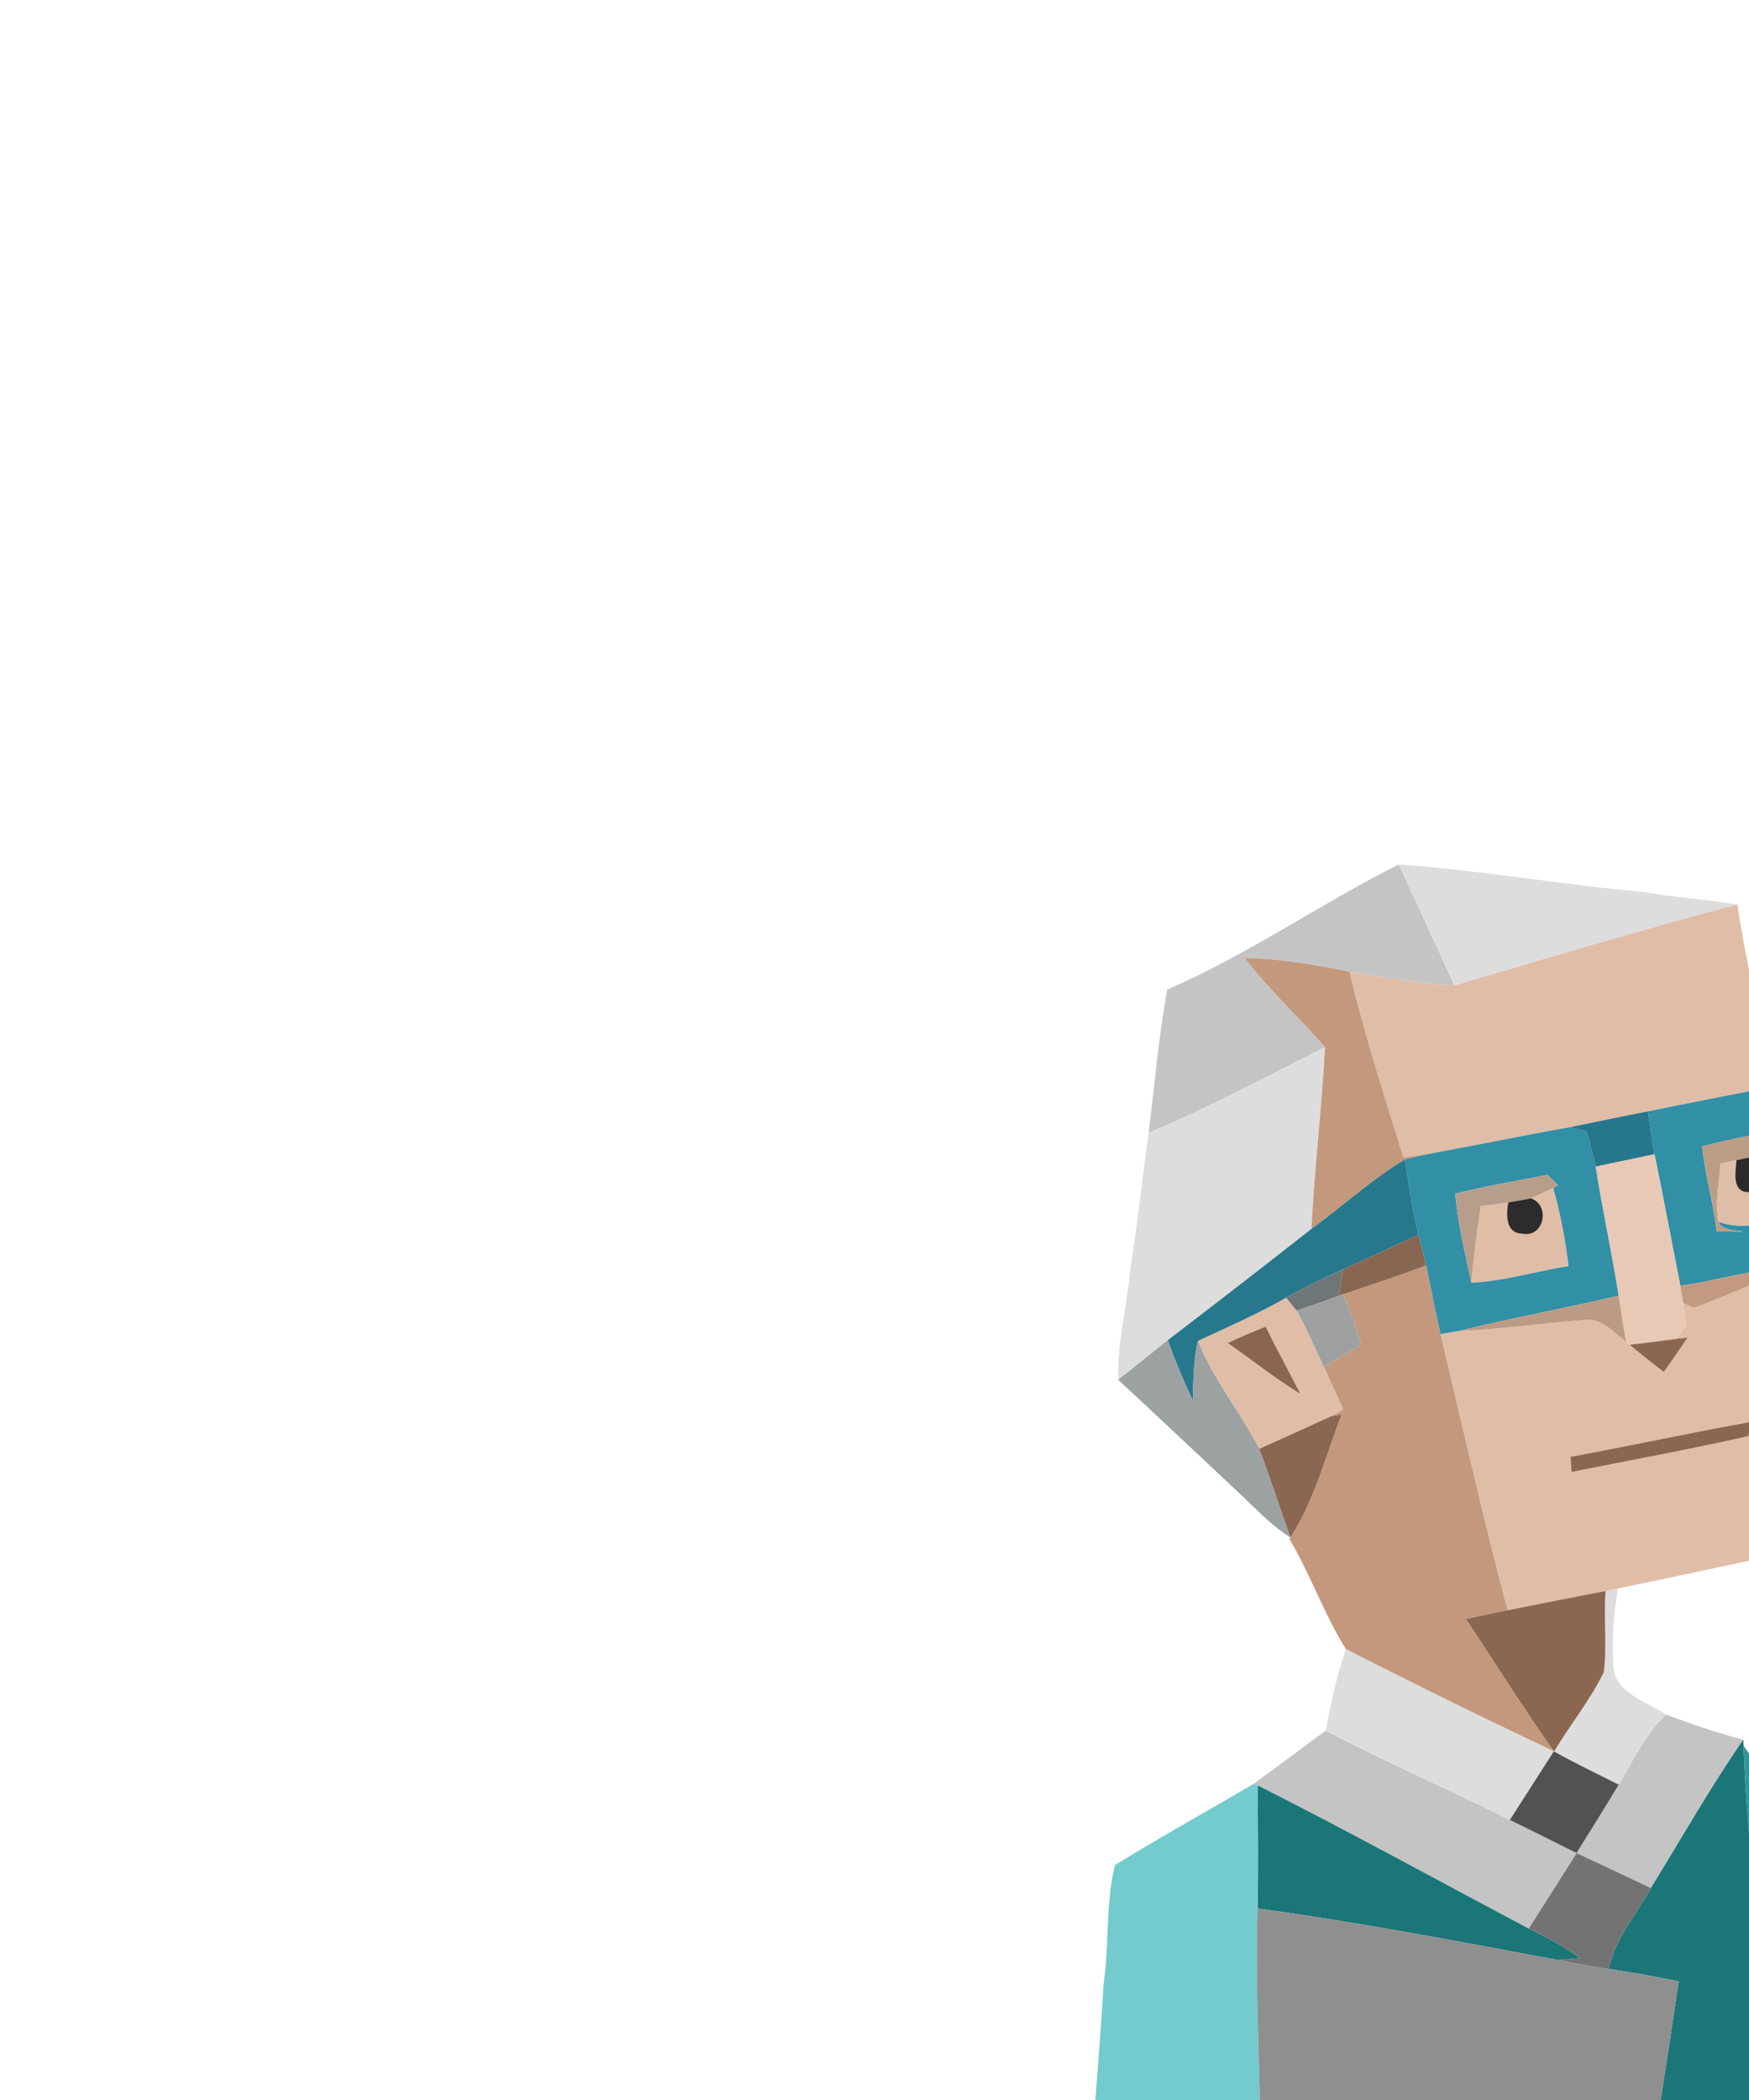 <svg width="399pt" height="479pt" viewBox="0 0 399 479" version="1.1" xmlns="http://www.w3.org/2000/svg" style="transform:translate(-50%, -50%) scale(1.4) translate(50%, 50%)">
<g id="#d9eaefff">
</g>
<g id="#c4c4c4ff">
<path fill="#c4c4c4" opacity="1.00" d=" M 127.24 98.24 C 140.38 92.54 152.17 84.27 164.93 77.86 C 167.96 84.43 171.05 90.96 174.01 97.56 C 168.25 97.37 162.58 96.23 156.90 95.36 C 151.29 94.09 145.59 93.28 139.84 93.08 C 143.82 98.26 148.62 102.72 152.94 107.60 C 143.43 112.41 134.03 117.45 124.20 121.57 C 125.18 113.79 125.79 105.95 127.24 98.24 Z"></path>
<path fill="#c4c4c4" opacity="1.00" d=" M 200.79 227.77 C 203.15 223.83 205.12 219.58 208.48 216.35 C 212.63 217.87 216.81 219.33 221.09 220.44 C 215.70 228.25 211.01 236.53 206.04 244.61 C 202.01 242.70 197.98 240.81 193.94 238.92 C 191.35 243.02 188.75 247.12 186.14 251.22 C 171.43 243.42 156.85 235.40 142.00 227.90 L 141.31 227.64 C 145.24 224.77 149.12 221.84 153.05 218.97 C 162.90 224.13 173.12 228.53 183.05 233.52 C 186.69 235.28 190.30 237.10 193.92 238.91 C 196.23 235.21 198.54 231.51 200.79 227.77 Z"></path>
</g>
<g id="#ddddddff">
<path fill="#dddddd" opacity="1.00" d=" M 164.93 77.86 C 178.32 78.79 191.56 81.17 204.93 82.35 C 209.96 83.28 215.09 83.50 220.12 84.39 C 204.65 88.43 189.34 93.06 174.01 97.56 C 171.05 90.96 167.96 84.43 164.93 77.86 Z"></path>
<path fill="#dddddd" opacity="1.00" d=" M 124.20 121.57 C 134.03 117.45 143.43 112.41 152.94 107.60 C 152.42 117.49 151.22 127.33 150.73 137.22 C 142.97 143.33 135.16 149.35 127.32 155.35 C 124.62 157.49 121.96 159.69 119.23 161.80 C 119.06 155.77 120.67 149.91 121.20 143.94 C 122.36 136.50 123.16 129.02 124.20 121.57 Z"></path>
<path fill="#dddddd" opacity="1.00" d=" M 198.66 196.22 C 199.17 196.11 200.19 195.90 200.70 195.79 C 200.00 199.82 199.64 203.92 199.92 208.01 C 199.76 212.76 205.29 214.13 208.48 216.35 C 205.12 219.58 203.15 223.83 200.79 227.77 C 197.28 225.97 193.70 224.30 190.27 222.36 C 192.88 218.00 196.14 214.02 198.36 209.45 C 198.93 205.07 198.30 200.62 198.66 196.22 Z"></path>
<path fill="#dddddd" opacity="1.00" d=" M 156.34 205.67 C 167.55 211.40 178.85 216.95 190.23 222.32 C 187.83 226.05 185.44 229.79 183.05 233.52 C 173.12 228.53 162.90 224.13 153.05 218.97 C 153.92 214.48 154.83 209.99 156.34 205.67 Z"></path>
<path fill="#dddddd" opacity="1.00" d=" M 267.40 250.12 C 269.53 248.78 271.66 247.43 273.78 246.05 C 276.07 249.58 278.34 253.11 280.85 256.49 C 282.69 258.97 284.52 261.46 286.20 264.05 L 286.18 264.22 L 286.12 264.74 C 283.92 266.27 281.62 267.66 279.56 269.39 C 275.81 262.78 271.35 256.61 267.40 250.12 Z"></path>
<path fill="#dddddd" opacity="1.00" d=" M 174.14 301.82 C 176.71 302.72 179.33 303.53 181.98 304.17 C 181.30 311.39 180.14 318.54 179.03 325.70 C 175.86 325.06 172.66 324.61 169.47 324.09 C 169.63 323.30 169.96 321.70 170.13 320.91 C 171.54 314.56 172.79 308.18 174.14 301.82 Z"></path>
</g>
<g id="#e0bda7ff">
<path fill="#e0bda7" opacity="1.00" d=" M 174.01 97.56 C 189.34 93.06 204.65 88.43 220.12 84.39 C 221.61 94.36 224.13 104.15 225.77 114.09 C 219.03 115.40 212.30 116.70 205.57 118.08 C 201.32 118.89 197.09 119.80 192.85 120.66 C 185.54 121.93 178.28 123.47 170.98 124.79 C 169.23 125.08 167.47 125.34 165.72 125.60 C 162.59 115.58 159.39 105.56 156.90 95.36 C 162.58 96.23 168.25 97.37 174.01 97.56 Z"></path>
<path fill="#e0bda7" opacity="1.00" d=" M 186.54 132.25 C 187.75 131.72 188.93 131.11 190.12 130.52 C 191.28 134.71 192.13 138.98 192.62 143.30 C 187.32 144.10 182.16 145.75 176.78 146.01 C 177.19 141.82 177.66 137.64 178.34 133.50 C 179.82 133.32 181.31 133.14 182.79 132.92 C 182.45 134.83 182.33 137.93 185.03 138.00 C 188.53 138.79 189.79 133.52 186.54 132.25 Z"></path>
<path fill="#e0bda7" opacity="1.00" d=" M 227.31 143.83 L 227.93 143.71 C 228.72 143.69 230.29 143.65 231.08 143.63 C 233.41 158.21 235.12 172.89 237.64 187.44 C 235.83 188.19 234.00 188.89 232.07 189.25 C 221.58 191.28 211.17 193.68 200.70 195.79 C 200.19 195.90 199.17 196.11 198.66 196.22 C 193.34 197.28 188.00 198.27 182.69 199.36 C 178.73 184.44 175.31 169.38 171.76 154.36 C 172.53 154.23 174.08 153.96 174.85 153.83 C 181.61 153.59 188.30 152.60 195.04 152.07 C 197.91 151.57 199.93 154.07 202.00 155.61 C 202.15 155.73 202.44 155.97 202.58 156.09 C 204.39 157.63 206.26 159.10 208.15 160.54 C 209.46 158.68 210.75 156.81 212.03 154.93 C 211.55 154.98 210.58 155.10 210.10 155.16 C 210.67 154.42 211.25 153.69 211.83 152.96 C 211.65 151.74 211.49 150.52 211.31 149.30 C 211.74 149.49 212.62 149.89 213.06 150.08 C 217.92 148.27 222.73 146.29 227.31 143.83 M 192.94 174.36 C 192.98 174.98 193.07 176.21 193.11 176.83 C 202.74 174.90 212.40 173.14 221.97 170.98 C 222.02 170.41 222.11 169.28 222.15 168.71 C 212.39 170.45 202.69 172.57 192.94 174.36 Z"></path>
<path fill="#e0bda7" opacity="1.00" d=" M 132.23 155.47 C 137.06 153.21 141.97 151.10 146.60 148.43 C 147.03 148.96 147.89 150.02 148.32 150.55 C 149.99 153.49 151.27 156.63 152.74 159.68 C 153.83 161.99 154.87 164.33 155.91 166.66 C 155.44 166.93 154.49 167.46 154.01 167.72 C 150.09 169.51 146.16 171.29 142.22 173.06 C 139.13 167.06 134.72 161.79 132.23 155.47 M 137.09 155.81 C 141.02 158.59 144.81 161.57 148.92 164.10 C 147.05 160.44 145.06 156.84 143.27 153.15 C 141.18 153.97 139.12 154.86 137.09 155.81 Z"></path>
<path fill="#e0bda7" opacity="1.00" d=" M 289.82 233.10 L 289.82 233.52 C 289.78 235.31 290.09 237.09 290.55 238.82 C 291.84 242.97 293.03 247.15 293.89 251.41 C 291.68 251.68 289.48 251.94 287.27 252.21 C 286.79 250.64 286.22 249.08 285.66 247.54 C 283.89 250.43 282.32 253.43 280.85 256.49 C 278.34 253.11 276.07 249.58 273.78 246.05 C 278.21 242.68 283.03 239.86 287.59 236.65 C 288.91 235.91 289.45 234.49 289.82 233.10 Z"></path>
<path fill="#e0bda7" opacity="1.00" d=" M 181.98 304.17 L 182.69 304.33 C 189.48 305.65 196.30 306.83 203.12 307.98 L 203.01 309.00 C 201.41 317.19 201.09 325.68 198.61 333.66 C 192.06 331.07 185.63 328.16 179.03 325.70 C 180.14 318.54 181.30 311.39 181.98 304.17 Z"></path>
</g>
<g id="#c3987cff">
<path fill="#c3987c" opacity="1.00" d=" M 139.84 93.08 C 145.59 93.28 151.29 94.09 156.90 95.36 C 159.39 105.56 162.59 115.58 165.72 125.60 C 167.47 125.34 169.23 125.08 170.98 124.79 C 169.30 125.12 167.62 125.50 165.96 125.92 C 160.51 129.16 155.85 133.52 150.73 137.22 C 151.22 127.33 152.42 117.49 152.94 107.60 C 148.62 102.72 143.82 98.26 139.84 93.08 Z"></path>
<path fill="#c3987c" opacity="1.00" d=" M 155.90 147.89 C 160.40 146.31 164.96 144.89 169.42 143.17 C 170.24 146.89 170.91 150.64 171.76 154.36 C 175.31 169.38 178.73 184.44 182.69 199.36 C 180.42 199.80 178.17 200.31 175.92 200.79 C 180.68 207.97 185.26 215.28 190.23 222.32 C 178.85 216.95 167.55 211.40 156.34 205.67 C 152.78 199.99 150.57 193.52 147.14 187.74 L 147.30 187.50 C 151.22 181.39 153.04 174.21 155.63 167.48 L 154.01 167.72 C 154.49 167.46 155.44 166.93 155.91 166.66 C 154.87 164.33 153.83 161.99 152.74 159.68 C 154.79 158.49 156.83 157.30 158.87 156.11 C 158.00 153.32 157.03 150.57 155.90 147.89 Z"></path>
<path fill="#c3987c" opacity="1.00" d=" M 290.55 238.82 C 292.94 239.43 295.33 240.07 297.71 240.76 C 299.77 241.37 301.82 242.02 303.88 242.67 C 300.85 250.20 298.45 257.99 295.01 265.35 C 292.07 264.91 289.13 264.53 286.18 264.22 L 286.20 264.05 C 286.64 260.11 287.21 256.18 287.27 252.21 C 289.48 251.94 291.68 251.68 293.89 251.41 C 293.03 247.15 291.84 242.97 290.55 238.82 Z"></path>
</g>
<g id="#318fa6ff">
<path fill="#318fa6" opacity="1.00" d=" M 225.77 114.09 C 228.63 113.56 231.49 112.99 234.33 112.39 C 236.14 121.89 238.05 131.38 239.67 140.91 C 236.28 141.55 232.89 142.24 229.49 142.79 C 229.10 143.02 228.32 143.48 227.93 143.71 L 227.31 143.83 C 221.70 143.93 216.36 145.78 210.83 146.49 C 209.44 139.35 208.09 132.19 206.63 125.07 C 206.22 122.75 205.90 120.41 205.57 118.08 C 212.30 116.70 219.03 115.40 225.77 114.09 M 214.41 123.77 C 214.82 128.46 216.25 132.98 216.75 137.66 C 218.21 137.66 219.68 137.67 221.14 137.70 C 219.88 137.48 218.51 137.48 217.43 136.69 L 217.05 136.04 L 217.83 136.31 C 222.07 137.50 226.40 135.69 230.64 135.22 C 229.82 130.97 229.51 126.54 227.73 122.54 C 227.82 122.21 228.01 121.55 228.10 121.22 C 223.46 121.63 218.91 122.64 214.41 123.77 Z"></path>
<path fill="#318fa6" opacity="1.00" d=" M 170.98 124.79 C 178.28 123.47 185.54 121.93 192.85 120.66 C 193.53 120.83 194.88 121.17 195.56 121.34 C 196.08 123.25 196.62 125.15 197.05 127.08 C 198.15 134.12 199.68 141.08 200.79 148.11 C 192.16 150.13 183.44 151.71 174.85 153.83 C 174.08 153.96 172.53 154.23 171.76 154.36 C 170.91 150.64 170.24 146.89 169.42 143.17 C 169.03 141.50 168.58 139.86 168.17 138.20 C 167.17 134.16 166.58 130.03 165.96 125.92 C 167.62 125.50 169.30 125.12 170.98 124.79 M 174.16 131.49 C 174.57 136.40 175.77 141.20 176.78 146.01 C 182.16 145.75 187.32 144.10 192.62 143.30 C 192.13 138.98 191.28 134.71 190.12 130.52 L 190.93 130.12 C 190.50 129.69 189.64 128.85 189.21 128.42 C 184.19 129.43 179.12 130.22 174.16 131.49 Z"></path>
<path fill="#318fa6" opacity="1.00" d=" M 180.95 420.31 C 185.80 419.63 190.65 419.00 195.51 418.35 C 199.99 423.97 204.54 429.55 209.06 435.15 C 209.36 435.61 209.97 436.55 210.27 437.01 C 203.24 437.07 196.20 436.37 189.19 437.09 C 189.06 437.62 188.81 438.68 188.68 439.21 C 186.90 434.45 184.88 429.77 182.88 425.09 C 182.20 423.21 180.82 421.75 179.23 420.60 C 179.66 420.53 180.52 420.39 180.95 420.31 Z"></path>
</g>
<g id="#27778cff">
<path fill="#27778c" opacity="1.00" d=" M 192.85 120.66 C 197.09 119.80 201.32 118.89 205.57 118.08 C 205.90 120.41 206.22 122.75 206.63 125.07 C 203.44 125.75 200.25 126.42 197.05 127.08 C 196.62 125.15 196.08 123.25 195.56 121.34 C 194.88 121.17 193.53 120.83 192.85 120.66 Z"></path>
</g>
<g id="#ba9d85ff">
<path fill="#ba9d85" opacity="1.00" d=" M 214.41 123.77 C 218.91 122.64 223.46 121.63 228.10 121.22 C 228.01 121.55 227.82 122.21 227.73 122.54 C 226.39 123.58 224.96 124.50 223.48 125.30 C 222.31 125.55 221.15 125.79 219.98 126.03 C 219.33 126.17 218.02 126.45 217.36 126.59 C 217.21 129.72 216.47 132.92 217.05 136.04 L 217.43 136.69 C 218.51 137.48 219.88 137.48 221.14 137.70 C 219.68 137.67 218.21 137.66 216.75 137.66 C 216.25 132.98 214.82 128.46 214.41 123.77 Z"></path>
</g>
<g id="#debea9ff">
<path fill="#debea9" opacity="1.00" d=" M 223.48 125.30 C 224.96 124.50 226.39 123.58 227.73 122.54 C 229.51 126.54 229.82 130.97 230.64 135.22 C 226.40 135.69 222.07 137.50 217.83 136.31 L 217.05 136.04 C 216.47 132.92 217.21 129.72 217.36 126.59 C 218.02 126.45 219.33 126.17 219.98 126.03 C 219.85 127.87 219.14 131.25 221.95 131.25 C 225.71 132.44 226.94 126.46 223.48 125.30 Z"></path>
</g>
<g id="#e8c9b6ff">
<path fill="#e8c9b6" opacity="1.00" d=" M 197.05 127.08 C 200.25 126.42 203.44 125.75 206.63 125.07 C 208.09 132.19 209.44 139.35 210.83 146.49 C 210.95 147.19 211.19 148.60 211.31 149.30 C 211.49 150.52 211.65 151.74 211.83 152.96 C 211.25 153.69 210.67 154.42 210.10 155.16 C 207.59 155.48 205.09 155.83 202.58 156.09 C 202.44 155.97 202.15 155.73 202.00 155.61 C 201.53 153.12 201.18 150.61 200.79 148.11 C 199.68 141.08 198.15 134.12 197.05 127.08 Z"></path>
</g>
<g id="#27788cff">
<path fill="#27788c" opacity="1.00" d=" M 150.73 137.22 C 155.85 133.52 160.51 129.16 165.96 125.92 C 166.58 130.03 167.17 134.16 168.17 138.20 C 164.04 140.03 159.97 142.00 155.84 143.83 C 152.69 145.21 149.60 146.75 146.60 148.43 C 141.97 151.10 137.06 153.21 132.23 155.47 C 131.49 158.65 131.48 161.94 131.39 165.19 C 129.87 161.98 128.50 158.70 127.32 155.35 C 135.16 149.35 142.97 143.33 150.73 137.22 Z"></path>
</g>
<g id="#2c2a29ff">
<path fill="#2c2a29" opacity="1.00" d=" M 219.98 126.03 C 221.15 125.79 222.31 125.55 223.48 125.30 C 226.94 126.46 225.71 132.44 221.95 131.25 C 219.14 131.25 219.85 127.87 219.98 126.03 Z"></path>
</g>
<g id="#b79e8aff">
<path fill="#b79e8a" opacity="1.00" d=" M 174.16 131.49 C 179.12 130.22 184.19 129.43 189.21 128.42 C 189.64 128.85 190.50 129.69 190.93 130.12 L 190.12 130.52 C 188.93 131.11 187.75 131.72 186.54 132.25 C 185.29 132.50 184.04 132.72 182.79 132.92 C 181.31 133.14 179.82 133.32 178.34 133.50 C 177.66 137.64 177.19 141.82 176.78 146.01 C 175.77 141.20 174.57 136.40 174.16 131.49 Z"></path>
</g>
<g id="#2d2b2bff">
<path fill="#2d2b2b" opacity="1.00" d=" M 182.79 132.92 C 184.04 132.72 185.29 132.50 186.54 132.25 C 189.79 133.52 188.53 138.79 185.03 138.00 C 182.33 137.93 182.45 134.83 182.79 132.92 Z"></path>
</g>
<g id="#886752ff">
<path fill="#886752" opacity="1.00" d=" M 155.84 143.83 C 159.97 142.00 164.04 140.03 168.17 138.20 C 168.58 139.86 169.03 141.50 169.42 143.17 C 164.96 144.89 160.40 146.31 155.90 147.89 L 155.16 148.15 C 155.38 146.71 155.61 145.27 155.84 143.83 Z"></path>
</g>
<g id="#6f7678ff">
<path fill="#6f7678" opacity="1.00" d=" M 146.60 148.43 C 149.60 146.75 152.69 145.21 155.84 143.83 C 155.61 145.27 155.38 146.71 155.16 148.15 C 152.89 148.97 150.61 149.76 148.32 150.55 C 147.89 150.02 147.03 148.96 146.60 148.43 Z"></path>
</g>
<g id="#c39a80ff">
<path fill="#c39a80" opacity="1.00" d=" M 210.83 146.49 C 216.36 145.78 221.70 143.93 227.31 143.83 C 222.73 146.29 217.92 148.27 213.06 150.08 C 212.62 149.89 211.74 149.49 211.31 149.30 C 211.19 148.60 210.95 147.19 210.83 146.49 Z"></path>
</g>
<g id="#9ea1a0ff">
<path fill="#9ea1a0" opacity="1.00" d=" M 148.32 150.55 C 150.61 149.76 152.89 148.97 155.16 148.15 L 155.90 147.89 C 157.03 150.57 158.00 153.32 158.87 156.11 C 156.83 157.30 154.79 158.49 152.74 159.68 C 151.27 156.63 149.99 153.49 148.32 150.55 Z"></path>
</g>
<g id="#bb9b84ff">
<path fill="#bb9b84" opacity="1.00" d=" M 174.85 153.83 C 183.44 151.71 192.16 150.13 200.79 148.11 C 201.18 150.61 201.53 153.12 202.00 155.61 C 199.93 154.07 197.91 151.57 195.04 152.07 C 188.30 152.60 181.61 153.59 174.85 153.83 Z"></path>
</g>
<g id="#8b6552ff">
<path fill="#8b6552" opacity="1.00" d=" M 137.09 155.81 C 139.12 154.86 141.18 153.97 143.27 153.15 C 145.06 156.84 147.05 160.44 148.92 164.10 C 144.81 161.57 141.02 158.59 137.09 155.81 Z"></path>
</g>
<g id="#9ca1a2ff">
<path fill="#9ca1a2" opacity="1.00" d=" M 119.23 161.80 C 121.96 159.69 124.62 157.49 127.32 155.35 C 128.50 158.70 129.87 161.98 131.39 165.19 C 131.48 161.94 131.49 158.65 132.23 155.47 C 134.72 161.79 139.13 167.06 142.22 173.06 C 144.03 177.83 145.61 182.68 147.30 187.50 C 144.10 185.50 141.56 182.69 138.82 180.15 C 132.30 174.02 125.79 167.88 119.23 161.80 Z"></path>
</g>
<g id="#8b6752ff">
<path fill="#8b6752" opacity="1.00" d=" M 202.58 156.09 C 205.09 155.83 207.59 155.48 210.10 155.16 C 210.58 155.10 211.55 154.98 212.03 154.93 C 210.75 156.81 209.46 158.68 208.15 160.54 C 206.26 159.10 204.39 157.63 202.58 156.09 Z"></path>
<path fill="#8b6752" opacity="1.00" d=" M 192.94 174.36 C 202.69 172.57 212.39 170.45 222.15 168.71 C 222.11 169.28 222.02 170.41 221.97 170.98 C 212.40 173.14 202.74 174.90 193.11 176.83 C 193.07 176.21 192.98 174.98 192.94 174.36 Z"></path>
</g>
<g id="#8b6650ff">
<path fill="#8b6650" opacity="1.00" d=" M 142.22 173.06 C 146.16 171.29 150.09 169.51 154.01 167.72 L 155.63 167.48 C 153.04 174.21 151.22 181.39 147.30 187.50 C 145.61 182.68 144.03 177.83 142.22 173.06 Z"></path>
<path fill="#8b6650" opacity="1.00" d=" M 182.69 199.36 C 188.00 198.27 193.34 197.28 198.66 196.22 C 198.30 200.62 198.93 205.07 198.36 209.45 C 196.14 214.02 192.88 218.00 190.27 222.36 L 190.23 222.32 C 185.26 215.28 180.68 207.97 175.92 200.79 C 178.17 200.31 180.42 199.80 182.69 199.36 Z"></path>
<path fill="#8b6650" opacity="1.00" d=" M 280.85 256.49 C 282.32 253.43 283.89 250.43 285.66 247.54 C 286.22 249.08 286.79 250.64 287.27 252.21 C 287.21 256.18 286.64 260.11 286.20 264.05 C 284.52 261.46 282.69 258.97 280.85 256.49 Z"></path>
</g>
<g id="#8e9091ff">
<path fill="#8e9091" opacity="1.00" d=" M 292.23 211.12 C 294.16 206.37 296.17 201.65 298.34 197.01 C 299.24 201.89 300.11 206.79 300.98 211.69 C 298.07 211.36 295.15 211.19 292.23 211.12 Z"></path>
</g>
<g id="#505254ff">
<path fill="#505254" opacity="1.00" d=" M 292.23 211.12 C 295.15 211.19 298.07 211.36 300.98 211.69 C 299.93 221.38 298.77 231.07 297.71 240.76 C 295.33 240.07 292.94 239.43 290.55 238.82 C 290.09 237.09 289.78 235.31 289.82 233.52 C 290.44 226.04 291.63 218.61 292.23 211.12 Z"></path>
<path fill="#505254" opacity="1.00" d=" M 190.23 222.32 L 190.27 222.36 C 193.70 224.30 197.28 225.97 200.79 227.77 C 198.54 231.51 196.23 235.21 193.92 238.91 C 190.30 237.10 186.69 235.28 183.05 233.52 C 185.44 229.79 187.83 226.05 190.23 222.32 Z"></path>
<path fill="#505254" opacity="1.00" d=" M 286.18 264.22 C 289.13 264.53 292.07 264.91 295.01 265.35 C 294.49 268.38 294.16 271.43 293.85 274.49 C 290.95 274.17 288.05 273.84 285.16 273.51 C 285.49 270.59 285.80 267.66 286.12 264.74 L 286.18 264.22 Z"></path>
<path fill="#505254" opacity="1.00" d=" M 196.36 352.16 C 208.01 347.06 218.21 339.20 229.59 333.56 C 223.64 349.94 216.81 366.01 210.50 382.27 C 202.27 383.84 194.08 385.69 185.99 387.89 C 184.01 398.65 182.46 409.48 180.95 420.31 C 180.52 420.39 179.66 420.53 179.23 420.60 C 172.59 421.99 165.87 422.89 159.18 423.98 C 156.43 411.58 153.68 399.19 150.90 386.80 C 162.56 386.90 174.20 387.78 185.86 387.42 C 187.36 378.59 188.67 369.72 190.27 360.91 C 190.99 360.85 192.44 360.72 193.16 360.66 C 193.61 360.70 194.51 360.77 194.96 360.81 C 195.42 357.92 195.89 355.04 196.36 352.16 Z"></path>
</g>
<g id="#1b7677ff">
<path fill="#1b7677" opacity="1.00" d=" M 206.04 244.61 C 211.01 236.53 215.70 228.25 221.09 220.44 L 221.15 221.43 C 221.44 231.00 222.51 240.52 223.29 250.06 C 224.11 258.85 224.61 267.68 225.77 276.43 C 225.56 276.61 225.13 276.95 224.91 277.12 C 217.88 284.62 212.21 293.31 204.81 300.47 C 204.81 299.58 204.81 297.78 204.81 296.89 C 206.78 284.54 208.76 272.19 210.57 259.82 C 206.78 259.03 202.97 258.32 199.14 257.81 C 200.22 252.85 203.64 248.96 206.04 244.61 Z"></path>
<path fill="#1b7677" opacity="1.00" d=" M 142.00 227.90 C 156.85 235.40 171.43 243.42 186.14 251.22 C 189.05 252.61 191.90 254.14 194.52 256.04 C 193.61 256.12 191.80 256.27 190.90 256.34 C 174.63 253.29 158.34 250.18 141.94 247.94 C 142.11 241.26 141.96 234.58 142.00 227.90 Z"></path>
</g>
<g id="#359496ff">
<path fill="#359496" opacity="1.00" d=" M 221.15 221.43 C 230.55 234.84 239.45 248.61 248.45 262.28 C 240.93 267.06 233.48 271.96 225.77 276.43 C 224.61 267.68 224.11 258.85 223.29 250.06 C 222.51 240.52 221.44 231.00 221.15 221.43 Z"></path>
<path fill="#359496" opacity="1.00" d=" M 204.81 300.47 C 212.21 293.31 217.88 284.62 224.91 277.12 L 225.61 277.64 C 227.22 296.32 229.05 315.00 230.21 333.72 L 229.59 333.56 C 227.77 333.03 225.87 332.73 223.97 332.95 C 215.92 333.64 207.83 333.55 199.76 333.80 C 202.39 331.73 205.35 329.67 206.61 326.42 C 208.44 322.08 210.37 317.77 211.97 313.34 C 209.37 311.78 206.82 310.13 204.17 308.68 C 204.30 304.74 204.19 300.79 204.81 296.89 C 204.81 297.78 204.81 299.58 204.81 300.47 Z"></path>
<path fill="#359496" opacity="1.00" d=" M 113.61 314.98 C 122.98 306.60 132.69 298.59 142.34 290.53 C 152.93 294.32 163.55 298.03 174.14 301.82 C 172.79 308.18 171.54 314.56 170.13 320.91 C 169.57 321.88 169.01 322.85 168.42 323.81 C 155.19 321.59 141.94 319.43 128.65 317.62 C 124.44 317.03 120.22 316.54 116.07 315.63 C 115.46 315.47 114.22 315.14 113.61 314.98 Z"></path>
</g>
<g id="#73cbcdff">
<path fill="#73cbcd" opacity="1.00" d=" M 118.72 240.86 C 126.13 236.29 133.79 232.06 141.31 227.64 L 142.00 227.90 C 141.96 234.58 142.11 241.26 141.94 247.94 C 141.47 262.14 142.59 276.33 142.34 290.53 C 132.69 298.59 122.98 306.60 113.61 314.98 C 114.22 315.14 115.46 315.47 116.07 315.63 C 115.34 315.66 113.86 315.73 113.13 315.77 C 113.87 297.15 115.72 278.60 116.89 260.00 C 117.81 253.67 117.14 247.05 118.72 240.86 Z"></path>
<path fill="#73cbcd" opacity="1.00" d=" M 248.45 262.28 C 254.82 258.30 260.94 253.95 267.40 250.12 C 271.35 256.61 275.81 262.78 279.56 269.39 C 268.09 278.45 256.60 287.49 244.96 296.33 C 238.18 290.45 232.88 282.94 225.61 277.64 L 224.91 277.12 C 225.13 276.95 225.56 276.61 225.77 276.43 C 233.48 271.96 240.93 267.06 248.45 262.28 Z"></path>
</g>
<g id="#737373ff">
<path fill="#737373" opacity="1.00" d=" M 186.14 251.22 C 188.75 247.12 191.35 243.02 193.94 238.92 C 197.98 240.81 202.01 242.70 206.04 244.61 C 203.64 248.96 200.22 252.85 199.14 257.81 C 196.37 257.41 193.63 256.88 190.90 256.34 C 191.80 256.27 193.61 256.12 194.52 256.04 C 191.90 254.14 189.05 252.61 186.14 251.22 Z"></path>
</g>
<g id="#8f8f8fff">
<path fill="#8f8f8f" opacity="1.00" d=" M 141.94 247.94 C 158.34 250.18 174.63 253.29 190.90 256.34 C 193.63 256.88 196.37 257.41 199.14 257.81 C 202.97 258.32 206.78 259.03 210.57 259.82 C 208.76 272.19 206.78 284.54 204.81 296.89 C 204.19 300.79 204.30 304.74 204.17 308.68 L 203.01 309.00 L 203.12 307.98 C 202.98 306.15 203.71 303.42 201.43 302.64 C 198.11 301.16 194.25 298.86 190.58 300.53 C 187.85 301.57 185.29 303.00 182.69 304.33 L 181.98 304.17 C 179.33 303.53 176.71 302.72 174.14 301.82 C 163.55 298.03 152.93 294.32 142.34 290.53 C 142.59 276.33 141.47 262.14 141.94 247.94 Z"></path>
<path fill="#8f8f8f" opacity="1.00" d=" M 126.63 331.05 C 150.45 331.76 174.25 333.09 198.06 333.87 L 199.13 333.83 C 198.30 339.95 197.26 346.04 196.36 352.16 C 195.89 355.04 195.42 357.92 194.96 360.81 C 194.51 360.77 193.61 360.70 193.16 360.66 C 191.94 360.49 190.73 360.30 189.52 360.14 C 174.30 357.69 159.05 355.38 143.82 353.02 C 143.84 353.50 143.90 354.46 143.92 354.94 C 143.62 354.44 143.00 353.45 142.69 352.96 C 136.40 351.84 130.06 351.00 123.75 350.01 C 124.61 343.68 125.70 337.38 126.63 331.05 Z"></path>
</g>
<g id="#c2997eff">
<path fill="#c2997e" opacity="1.00" d=" M 190.58 300.53 C 194.25 298.86 198.11 301.16 201.43 302.64 C 203.71 303.42 202.98 306.15 203.12 307.98 C 196.30 306.83 189.48 305.65 182.69 304.33 C 185.29 303.00 187.85 301.57 190.58 300.53 Z"></path>
</g>
<g id="#c3987dff">
<path fill="#c3987d" opacity="1.00" d=" M 203.01 309.00 L 204.17 308.68 C 206.82 310.13 209.37 311.78 211.97 313.34 C 210.37 317.77 208.44 322.08 206.61 326.42 C 205.35 329.67 202.39 331.73 199.76 333.80 L 199.13 333.83 L 198.06 333.87 L 198.61 333.66 C 201.09 325.68 201.41 317.19 203.01 309.00 Z"></path>
</g>
<g id="#6f7173ff">
<path fill="#6f7173" opacity="1.00" d=" M 128.65 317.62 C 141.94 319.43 155.19 321.59 168.42 323.81 C 169.01 322.85 169.57 321.88 170.13 320.91 C 169.96 321.70 169.63 323.30 169.47 324.09 C 172.66 324.61 175.86 325.06 179.03 325.70 C 185.63 328.16 192.06 331.07 198.61 333.66 L 198.06 333.87 C 174.25 333.09 150.45 331.76 126.63 331.05 C 127.22 326.56 127.90 322.08 128.65 317.62 Z"></path>
<path fill="#6f7173" opacity="1.00" d=" M 189.52 360.14 C 190.73 360.30 191.94 360.49 193.16 360.66 C 192.44 360.72 190.99 360.85 190.27 360.91 C 188.67 369.72 187.36 378.59 185.86 387.42 C 174.20 387.78 162.56 386.90 150.90 386.80 C 149.57 380.10 147.71 373.47 146.65 366.75 L 147.01 366.20 C 161.08 363.57 175.44 362.75 189.52 360.14 Z"></path>
<path fill="#6f7173" opacity="1.00" d=" M 185.99 387.89 C 194.08 385.69 202.27 383.84 210.50 382.27 C 205.50 394.29 200.73 406.42 195.51 418.35 C 190.65 419.00 185.80 419.63 180.95 420.31 C 182.46 409.48 184.01 398.65 185.99 387.89 Z"></path>
</g>
<g id="#474747ff">
<path fill="#474747" opacity="1.00" d=" M 199.76 333.80 C 207.83 333.55 215.92 333.64 223.97 332.95 C 225.87 332.73 227.77 333.03 229.59 333.56 C 218.21 339.20 208.01 347.06 196.36 352.16 C 197.26 346.04 198.30 339.95 199.13 333.83 L 199.76 333.80 Z"></path>
<path fill="#474747" opacity="1.00" d=" M 143.82 353.02 C 159.05 355.38 174.30 357.69 189.52 360.14 C 175.44 362.75 161.08 363.57 147.01 366.20 L 146.33 365.99 C 145.12 362.46 144.38 358.67 143.92 354.94 C 143.90 354.46 143.84 353.50 143.82 353.02 Z"></path>
</g>
<g id="#3aa1b9ff">
<path fill="#3aa1b9" opacity="1.00" d=" M 159.18 423.98 C 165.87 422.89 172.59 421.99 179.23 420.60 C 180.82 421.75 182.20 423.21 182.88 425.09 C 184.88 429.77 186.90 434.45 188.68 439.21 C 188.73 439.64 188.82 440.49 188.87 440.91 C 177.83 440.83 166.78 440.72 155.75 440.16 C 155.84 439.62 156.01 438.55 156.10 438.01 C 157.07 433.32 158.23 428.67 159.18 423.98 Z"></path>
</g>
<g id="#c8d6ddff">
<path fill="#c8d6dd" opacity="1.00" d=" M 209.06 435.15 C 216.17 434.97 223.23 436.09 230.32 436.57 C 250.59 438.10 270.83 440.01 291.11 441.43 C 286.60 443.10 281.74 443.17 277.03 443.84 C 255.39 446.62 233.70 449.07 212.05 451.79 C 208.73 452.21 205.37 452.33 202.04 452.01 C 176.70 449.26 151.34 446.57 126.00 443.81 C 119.64 443.10 113.24 442.64 106.96 441.42 C 123.33 440.27 139.69 438.66 156.10 438.01 C 156.01 438.55 155.84 439.62 155.75 440.16 C 155.61 441.67 155.55 443.18 155.48 444.70 C 166.94 445.07 178.41 445.54 189.88 445.40 C 189.82 443.94 189.77 442.49 189.72 441.04 C 196.64 441.10 203.56 441.21 210.47 441.25 C 210.42 439.83 210.36 438.42 210.27 437.01 C 209.97 436.55 209.36 435.61 209.06 435.15 Z"></path>
</g>
<g id="#28778bff">
<path fill="#28778b" opacity="1.00" d=" M 189.19 437.09 C 196.20 436.37 203.24 437.07 210.27 437.01 C 210.36 438.42 210.42 439.83 210.47 441.25 C 203.56 441.21 196.64 441.10 189.72 441.04 C 189.77 442.49 189.82 443.94 189.88 445.40 C 178.41 445.54 166.94 445.07 155.48 444.70 C 155.55 443.18 155.61 441.67 155.75 440.16 C 166.78 440.72 177.83 440.83 188.87 440.91 C 188.82 440.49 188.73 439.64 188.68 439.21 C 188.81 438.68 189.06 437.62 189.19 437.09 Z"></path>
</g>
</svg>